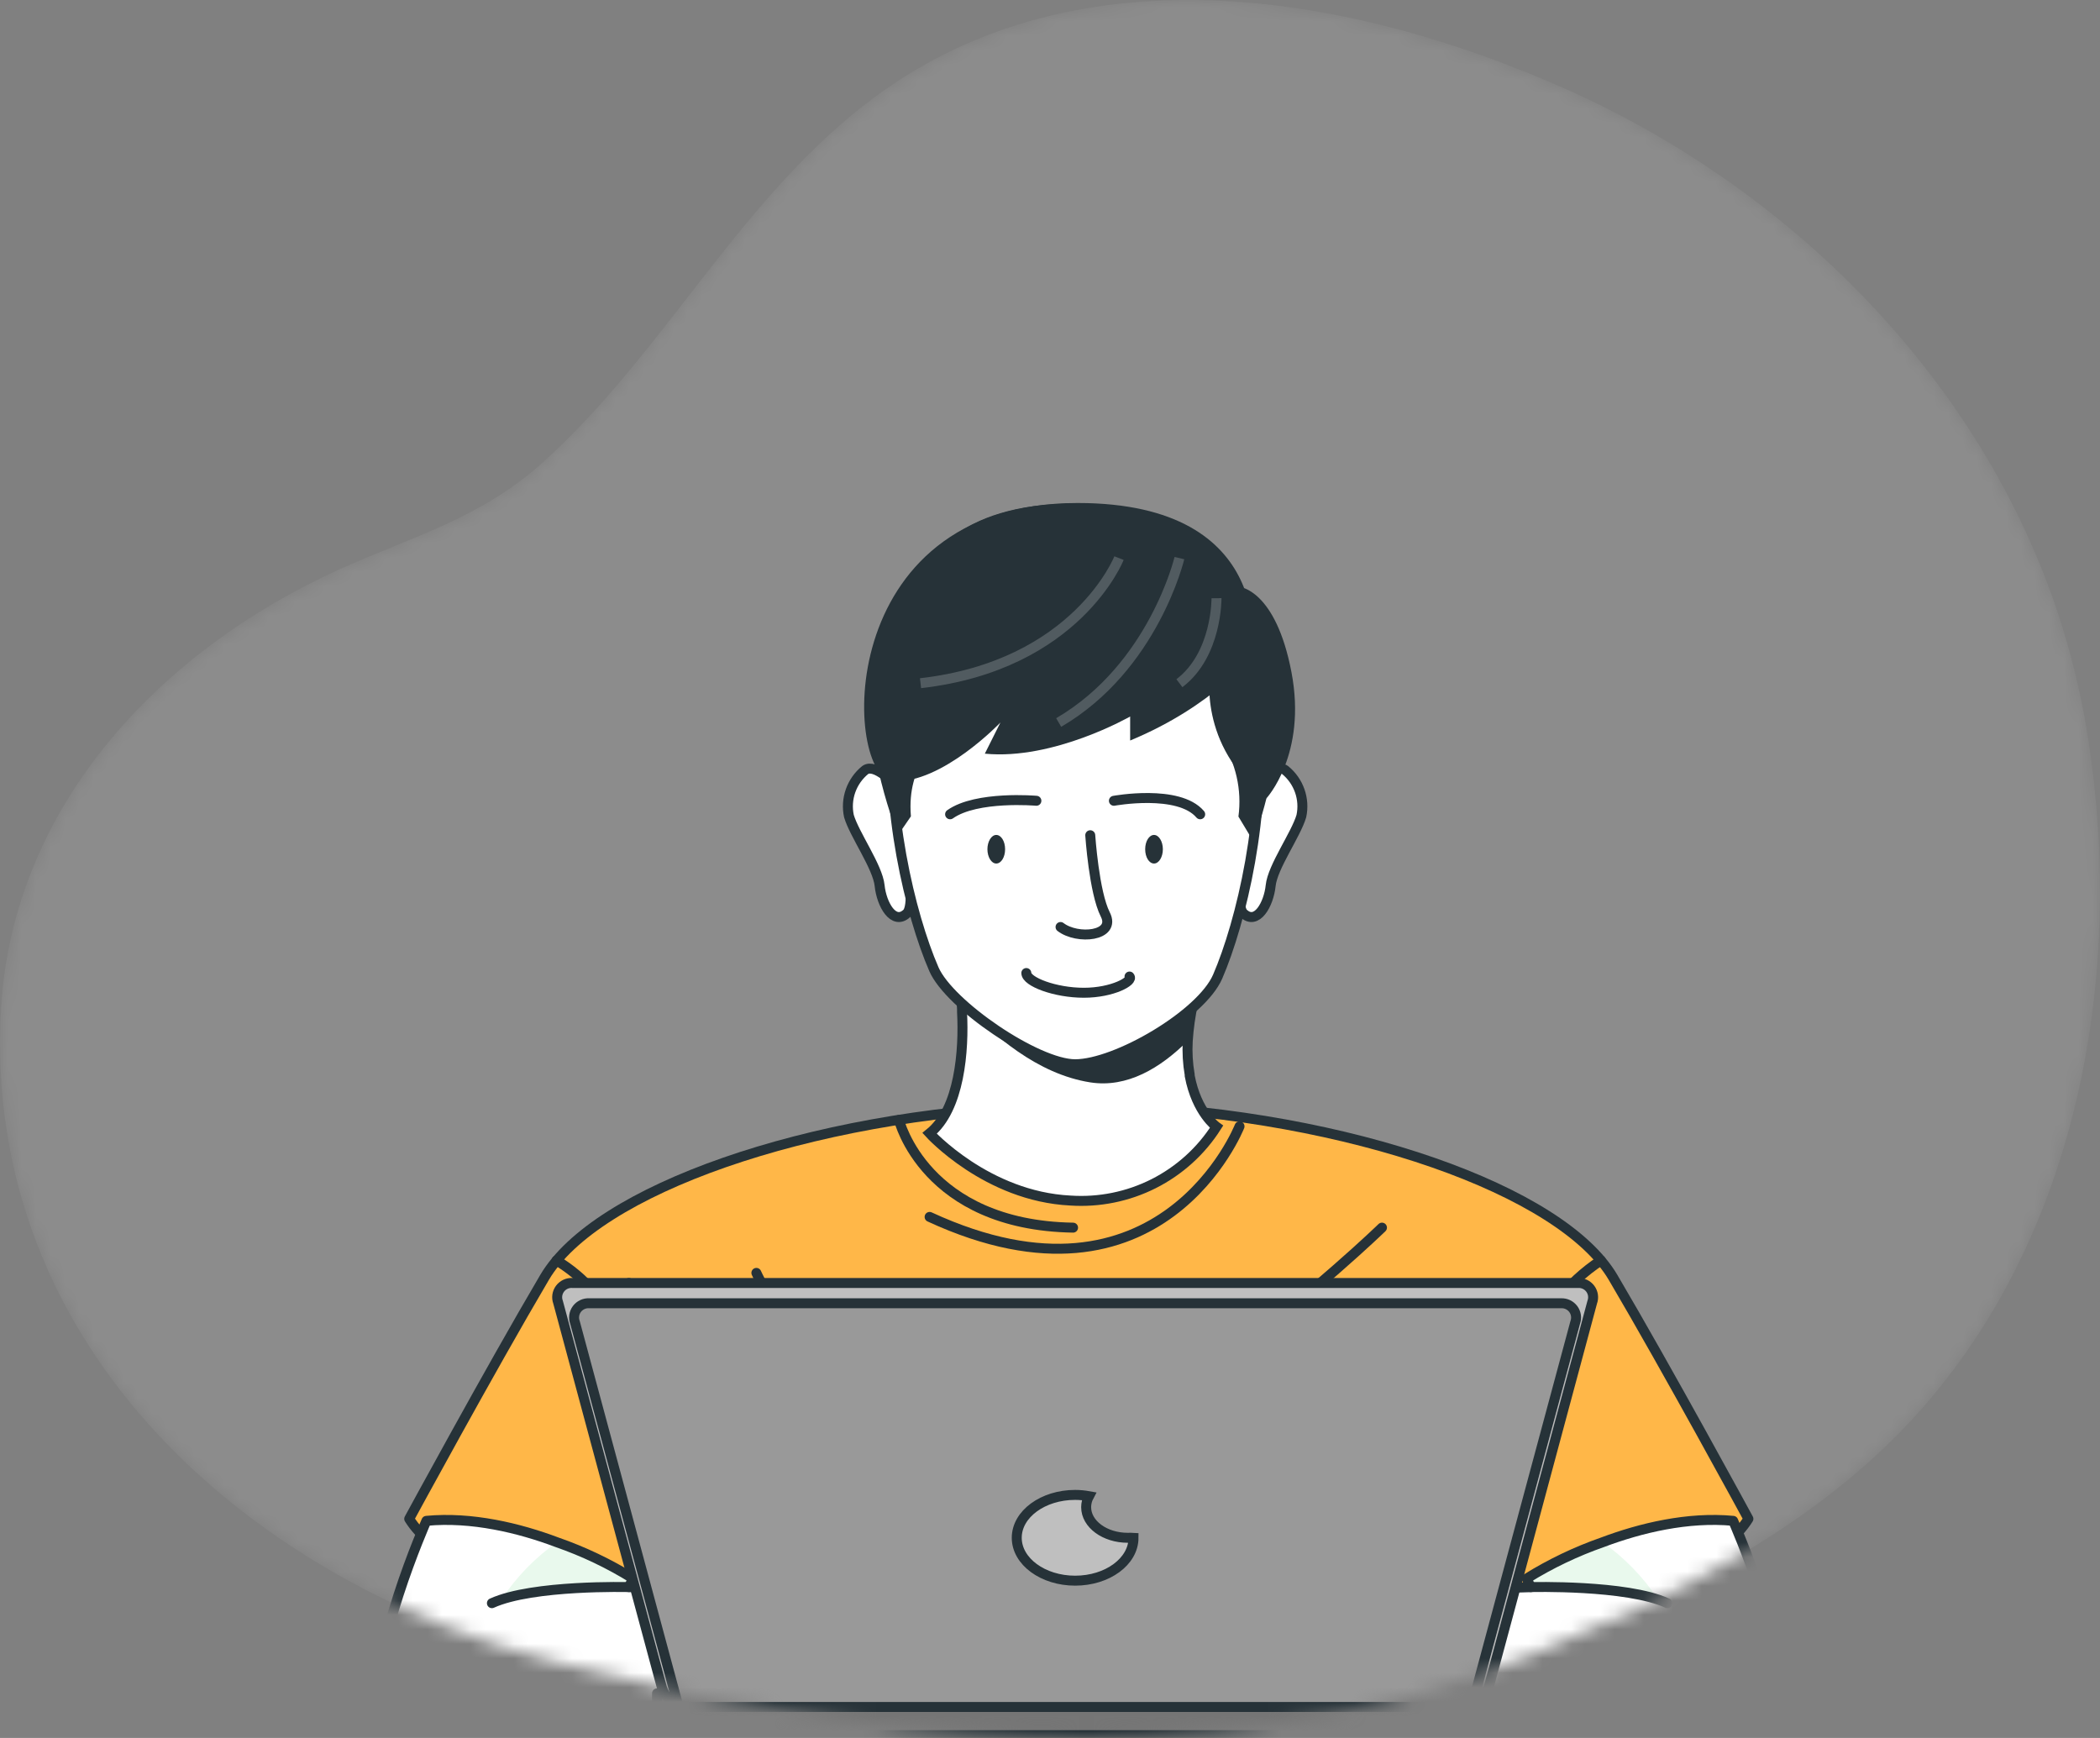 <svg width="145" height="120" viewBox="0 0 145 120" fill="none" xmlns="http://www.w3.org/2000/svg">
<rect x="0" y="0" width="145" height="120" fill="#808080" stroke="none"/>
<mask id="mask0_3_1752" style="mask-type:alpha" maskUnits="userSpaceOnUse" x="0" y="0" width="145" height="120">
<path d="M142.44 43.421C137.3 26.721 124.082 13.353 108.447 6.296C93.526 -0.417 74.671 -3.752 60.526 6.608C51.218 13.419 45.948 24.337 37.421 31.979C33.183 35.776 28.558 37.013 23.494 39.284C11.21 44.822 0.93 55.5 0.072 69.585C-1.314 93.15 17.468 109.428 38.427 114.774C66.122 121.834 86.822 121.834 105.845 114.207C115.723 110.246 125.785 105.238 132.9 97.035C143.662 84.633 146.647 67.015 144.197 51.101C143.8 48.502 143.213 45.935 142.44 43.421Z" fill="white"/>
</mask>
<g mask="url(#mask0_3_1752)">
<path opacity="0.1" d="M142.44 43.421C137.3 26.721 124.082 13.353 108.447 6.296C93.526 -0.417 74.671 -3.752 60.526 6.608C51.218 13.419 45.948 24.337 37.421 31.979C33.183 35.776 28.558 37.013 23.494 39.284C11.21 44.822 0.93 55.5 0.072 69.585C-1.314 93.15 17.468 109.428 38.427 114.774C66.122 121.834 86.822 121.834 105.845 114.207C115.723 110.246 125.785 105.238 132.9 97.035C143.662 84.633 146.647 67.015 144.197 51.101C143.8 48.502 143.213 45.935 142.44 43.421Z" fill="white"/>
<path d="M111.374 88.194C107.844 82.207 93.242 77.001 77.021 76.349H76.892L75.299 76.305H73.68L72.086 76.349H71.947C55.732 76.991 41.135 82.202 37.604 88.194C33.836 94.585 28.255 104.87 28.255 104.87C31.383 109.904 43.399 110.58 43.399 110.58L44.039 124.122H104.939L105.58 110.58C105.58 110.58 117.595 109.904 120.723 104.87C120.723 104.87 115.142 94.585 111.374 88.194Z" fill="#FFB748" stroke="#263238" stroke-width="0.688" stroke-linecap="round" stroke-linejoin="round"/>
<path d="M56.58 119.227C56.58 119.227 28.503 123.91 26.483 120.085C26.268 119.658 26.13 119.197 26.076 118.723C25.415 114.109 29.442 105.008 29.442 105.008C32.565 104.712 35.842 105.502 38.463 106.489C40.297 107.127 42.053 107.964 43.701 108.986L43.493 109.44L43.423 109.583L49.982 109.79L55.851 109.978H55.985L56.58 119.227Z" fill="white"/>
<path opacity="0.2" d="M43.493 109.44C37.068 109.563 34.63 110.427 34.63 110.427C35.651 108.886 36.951 107.547 38.463 106.479C40.297 107.12 42.054 107.961 43.701 108.986L43.493 109.44Z" fill="#92E3A9"/>
<path opacity="0.2" d="M56.581 119.227C56.581 119.227 28.504 123.91 26.483 120.085C26.268 119.658 26.13 119.197 26.076 118.723C26.767 119.004 27.5 119.171 28.245 119.217C31.919 119.345 50.449 117.07 50.449 117.07L49.982 109.795V109.558C51.76 109.647 53.716 109.781 55.865 109.983H56L56.581 119.227Z" fill="#92E3A9"/>
<path d="M56.58 119.227C56.58 119.227 28.503 123.91 26.483 120.085C26.268 119.658 26.13 119.197 26.076 118.723C25.415 114.109 29.442 105.008 29.442 105.008C32.565 104.712 35.842 105.502 38.463 106.489C40.297 107.127 42.053 107.964 43.701 108.986L43.493 109.44L43.423 109.583L49.982 109.79L55.851 109.978H55.985L56.58 119.227Z" stroke="#263238" stroke-width="0.688" stroke-linecap="round" stroke-linejoin="round"/>
<path d="M43.423 109.583C43.423 109.583 36.79 109.405 33.965 110.693" stroke="#263238" stroke-width="0.688" stroke-linecap="round" stroke-linejoin="round"/>
<path d="M103.107 107.713C103.107 107.713 100.506 95.759 105.545 89.975" stroke="#263238" stroke-width="0.688" stroke-linecap="round" stroke-linejoin="round"/>
<path d="M107.521 95.927C107.521 95.927 104.11 98.395 103.49 102.387" stroke="#263238" stroke-width="0.688" stroke-linecap="round" stroke-linejoin="round"/>
<path d="M43.423 88.584C46.237 94.788 46.919 101.741 45.365 108.369" stroke="#263238" stroke-width="0.688" stroke-linecap="round" stroke-linejoin="round"/>
<path d="M40.082 92.719C40.082 92.719 43.721 94.92 45.364 98.355" stroke="#263238" stroke-width="0.688" stroke-linecap="round" stroke-linejoin="round"/>
<path d="M85.586 77.77C85.586 77.77 80.204 91.426 64.187 84.023" stroke="#263238" stroke-width="0.688" stroke-linecap="round" stroke-linejoin="round"/>
<path d="M110.54 87.029C108.196 88.573 106.428 90.839 105.506 93.479" stroke="#263238" stroke-width="0.688" stroke-linecap="round" stroke-linejoin="round"/>
<path d="M38.428 87.029C40.333 88.181 41.832 89.889 42.723 91.92" stroke="#263238" stroke-width="0.688" stroke-linecap="round" stroke-linejoin="round"/>
<path d="M62.072 77.326C62.072 77.326 63.854 84.596 74.092 84.764" stroke="#263238" stroke-width="0.688" stroke-linecap="round" stroke-linejoin="round"/>
<path d="M95.422 84.763C95.422 84.763 76.386 103.241 62.901 103.912" stroke="#263238" stroke-width="0.688" stroke-linecap="round" stroke-linejoin="round"/>
<path d="M52.226 87.888C52.226 87.888 54.863 93.77 59.674 95.927" stroke="#263238" stroke-width="0.688" stroke-linecap="round" stroke-linejoin="round"/>
<path d="M92.532 119.227C92.532 119.227 120.609 123.91 122.63 120.085C122.844 119.658 122.982 119.197 123.037 118.723C123.697 114.109 119.671 105.008 119.671 105.008C116.548 104.712 113.271 105.502 110.649 106.489C108.817 107.129 107.062 107.968 105.416 108.991L105.625 109.445L105.694 109.588L99.135 109.795L93.267 109.983H93.133L92.532 119.227Z" fill="white"/>
<path opacity="0.2" d="M105.619 109.44C112.044 109.563 114.482 110.427 114.482 110.427C113.461 108.886 112.162 107.547 110.649 106.479C108.817 107.119 107.062 107.958 105.416 108.981L105.619 109.44Z" fill="#92E3A9"/>
<path opacity="0.2" d="M92.532 119.227C92.532 119.227 120.609 123.91 122.63 120.085C122.844 119.658 122.982 119.197 123.037 118.723C122.345 119.004 121.613 119.171 120.867 119.217C117.193 119.345 98.664 117.07 98.664 117.07L99.13 109.795V109.558C97.353 109.647 95.397 109.781 93.247 109.983H93.113L92.532 119.227Z" fill="#92E3A9"/>
<path d="M92.532 119.227C92.532 119.227 120.609 123.91 122.63 120.085C122.844 119.658 122.982 119.197 123.037 118.723C123.697 114.109 119.671 105.008 119.671 105.008C116.548 104.712 113.271 105.502 110.649 106.489C108.817 107.129 107.062 107.968 105.416 108.991L105.625 109.445L105.694 109.588L99.135 109.795L93.267 109.983H93.133L92.532 119.227Z" stroke="#263238" stroke-width="0.688" stroke-linecap="round" stroke-linejoin="round"/>
<path d="M105.689 109.583C105.689 109.583 112.322 109.405 115.123 110.693" stroke="#263238" stroke-width="0.688" stroke-linecap="round" stroke-linejoin="round"/>
<path d="M83.997 77.8C82.933 79.474 81.433 80.83 79.658 81.727C77.882 82.623 75.895 83.026 73.908 82.893C68.134 82.607 64.187 78.254 64.187 78.254C66.262 76.581 66.57 72.534 66.426 69.864C66.426 69.8 66.426 69.746 66.426 69.687C66.426 69.514 66.401 69.341 66.391 69.193C66.3 68.061 66.122 66.938 65.86 65.832L83.143 66.691C82.509 68.354 82.127 70.103 82.011 71.878C81.967 72.655 82.012 73.435 82.145 74.202V74.276C82.627 76.828 83.997 77.8 83.997 77.8Z" fill="white" stroke="#263238" stroke-width="0.688" stroke-miterlimit="10"/>
<path d="M45.365 116.922V118.758C45.365 119.035 45.476 119.301 45.673 119.497C45.87 119.694 46.138 119.804 46.417 119.804H102.055C102.334 119.804 102.602 119.694 102.799 119.497C102.997 119.301 103.107 119.035 103.107 118.758V116.922H45.365Z" fill="#757575" stroke="#263238" stroke-width="0.688" stroke-linecap="round" stroke-linejoin="round"/>
<path d="M109.939 89.911L102.785 116.522C102.7 116.794 102.555 117.045 102.361 117.255C102.167 117.465 101.929 117.629 101.663 117.736C101.48 117.81 101.284 117.849 101.087 117.85H47.4C47.203 117.849 47.007 117.81 46.824 117.736C46.558 117.629 46.32 117.465 46.126 117.255C45.931 117.045 45.787 116.794 45.702 116.522L38.533 89.911C38.475 89.757 38.458 89.591 38.481 89.428C38.505 89.266 38.569 89.112 38.667 88.98C38.766 88.848 38.896 88.743 39.046 88.673C39.196 88.604 39.361 88.573 39.526 88.584H108.961C109.125 88.576 109.288 88.609 109.436 88.679C109.584 88.749 109.712 88.855 109.809 88.986C109.906 89.118 109.968 89.271 109.991 89.432C110.014 89.594 109.996 89.758 109.939 89.911Z" fill="#BFBFBF" stroke="#263238" stroke-width="0.688" stroke-miterlimit="10"/>
<path d="M108.767 91.303L101.648 117.746C101.465 117.82 101.269 117.858 101.072 117.859H47.4C47.203 117.858 47.007 117.82 46.824 117.746L39.7 91.313C39.642 91.159 39.624 90.993 39.648 90.83C39.672 90.667 39.735 90.513 39.834 90.381C39.933 90.249 40.063 90.144 40.213 90.075C40.363 90.006 40.528 89.975 40.693 89.985H107.794C107.956 89.979 108.118 90.012 108.264 90.082C108.41 90.153 108.536 90.257 108.633 90.387C108.729 90.517 108.791 90.669 108.815 90.828C108.838 90.988 108.822 91.151 108.767 91.303Z" fill="#999999" stroke="#263238" stroke-width="0.688" stroke-linecap="round" stroke-linejoin="round"/>
<path d="M77.87 106.178C76.281 106.178 74.996 105.23 74.996 104.065C74.997 103.8 75.064 103.539 75.189 103.305C74.875 103.248 74.556 103.218 74.236 103.217C72.012 103.217 70.204 104.544 70.204 106.178C70.204 107.811 72.012 109.139 74.236 109.139C76.46 109.139 78.267 107.816 78.267 106.178C78.138 106.168 78.004 106.178 77.87 106.178Z" fill="#BFBFBF" stroke="#263238" stroke-width="0.688" stroke-miterlimit="10"/>
<path d="M83.133 66.686C82.499 68.35 82.117 70.098 82.001 71.873C80.124 73.743 77.826 75.13 75.288 74.735C71.619 74.163 68.566 71.468 66.381 69.188C66.29 68.056 66.112 66.933 65.85 65.827L83.133 66.686Z" fill="#263238"/>
<path d="M86.653 54.18C86.653 54.18 88.049 52.675 88.734 53.168C89.196 53.545 89.545 54.04 89.743 54.601C89.941 55.161 89.98 55.765 89.856 56.346C89.483 57.625 87.87 59.85 87.736 61.148C87.602 62.447 86.772 63.922 85.854 63.063C84.935 62.205 86.653 54.18 86.653 54.18Z" fill="white" stroke="#263238" stroke-width="0.688" stroke-miterlimit="10"/>
<path d="M61.819 54.18C61.819 54.18 60.423 52.675 59.738 53.168C59.276 53.545 58.927 54.04 58.729 54.601C58.531 55.161 58.492 55.765 58.616 56.346C58.993 57.625 60.602 59.85 60.736 61.148C60.87 62.447 61.699 63.922 62.618 63.063C63.536 62.205 61.819 54.18 61.819 54.18Z" fill="white" stroke="#263238" stroke-width="0.688" stroke-miterlimit="10"/>
<path d="M73.943 36.778C91.469 36.778 87.304 59.974 84.077 67.431C82.945 70.052 77.076 73.482 74.236 73.482C71.595 73.482 65.557 69.38 64.485 66.923C61.223 59.436 57.236 36.778 73.943 36.778Z" fill="white" stroke="#263238" stroke-width="0.688" stroke-miterlimit="10"/>
<path d="M76.912 55.291C76.912 55.291 81.381 54.471 82.87 56.223" stroke="#263238" stroke-width="0.688" stroke-linecap="round" stroke-linejoin="round"/>
<path d="M80.293 58.636C80.293 59.174 80.02 59.623 79.683 59.623C79.345 59.623 79.072 59.189 79.072 58.636C79.072 58.084 79.345 57.649 79.683 57.649C80.02 57.649 80.293 58.103 80.293 58.636Z" fill="#263238"/>
<path d="M71.56 55.29C71.56 55.29 67.439 54.925 65.602 56.223" stroke="#263238" stroke-width="0.688" stroke-linecap="round" stroke-linejoin="round"/>
<path d="M68.179 58.636C68.179 59.174 68.452 59.623 68.789 59.623C69.127 59.623 69.4 59.189 69.4 58.636C69.4 58.084 69.127 57.649 68.789 57.649C68.452 57.649 68.179 58.103 68.179 58.636Z" fill="#263238"/>
<path d="M81.197 42.73C76.805 44.127 72.084 44.127 67.692 42.73C67.692 42.73 65.324 42.597 64.39 43.776C63.457 44.956 64.39 48.608 64.639 50.093C64.887 51.579 62.588 52.611 62.896 56.366L62.007 57.659C62.007 57.659 59.525 51.618 60.155 46.422C60.786 41.225 64.078 39.206 64.078 39.206C64.078 39.206 65.567 34.715 74.405 34.765C83.908 34.804 84.871 39.917 84.871 39.917C84.871 39.917 91.325 44.186 86.549 58.108L85.511 56.381C85.758 54.535 85.332 52.661 84.31 51.1C83.481 49.896 84.806 46.274 84.494 44.418C84.181 42.562 81.197 42.73 81.197 42.73Z" fill="#263238"/>
<path d="M75.279 57.669C75.279 57.669 75.542 61.617 76.316 63.137C77.091 64.657 74.385 64.899 73.228 64.006" stroke="#263238" stroke-width="0.688" stroke-linecap="round" stroke-linejoin="round"/>
<path d="M70.865 67.184C70.865 67.786 72.851 68.546 74.837 68.546C76.823 68.546 78.282 67.727 77.99 67.426" stroke="#263238" stroke-width="0.688" stroke-linecap="round" stroke-linejoin="round"/>
<path d="M86.445 45.252C86.445 45.252 83.873 48.707 78.034 51.13V49.472C78.034 49.472 72.757 52.502 68 52.038L69.077 49.886C69.077 49.886 65.066 54.106 61.675 53.943C58.283 53.78 57.3 34.73 74.405 34.73C88.307 34.73 86.445 45.252 86.445 45.252Z" fill="#263238"/>
<path d="M83.565 46.402C83.565 46.402 82.652 51.441 87.433 55.133C87.433 55.133 90.263 52.102 89.171 46.402C88.078 40.702 85.586 40.524 85.586 40.524L83.565 46.402Z" fill="#263238"/>
<path opacity="0.2" d="M81.435 38.535C81.435 38.535 79.653 46.062 73.099 49.886" stroke="white" stroke-width="0.688" stroke-miterlimit="10"/>
<path opacity="0.2" d="M77.265 38.535C77.265 38.535 74.36 45.938 63.561 47.172" stroke="white" stroke-width="0.688" stroke-miterlimit="10"/>
<path opacity="0.2" d="M83.997 41.304C83.997 41.304 84.042 45.198 81.435 47.172" stroke="white" stroke-width="0.688" stroke-miterlimit="10"/>
</g>
</svg>
